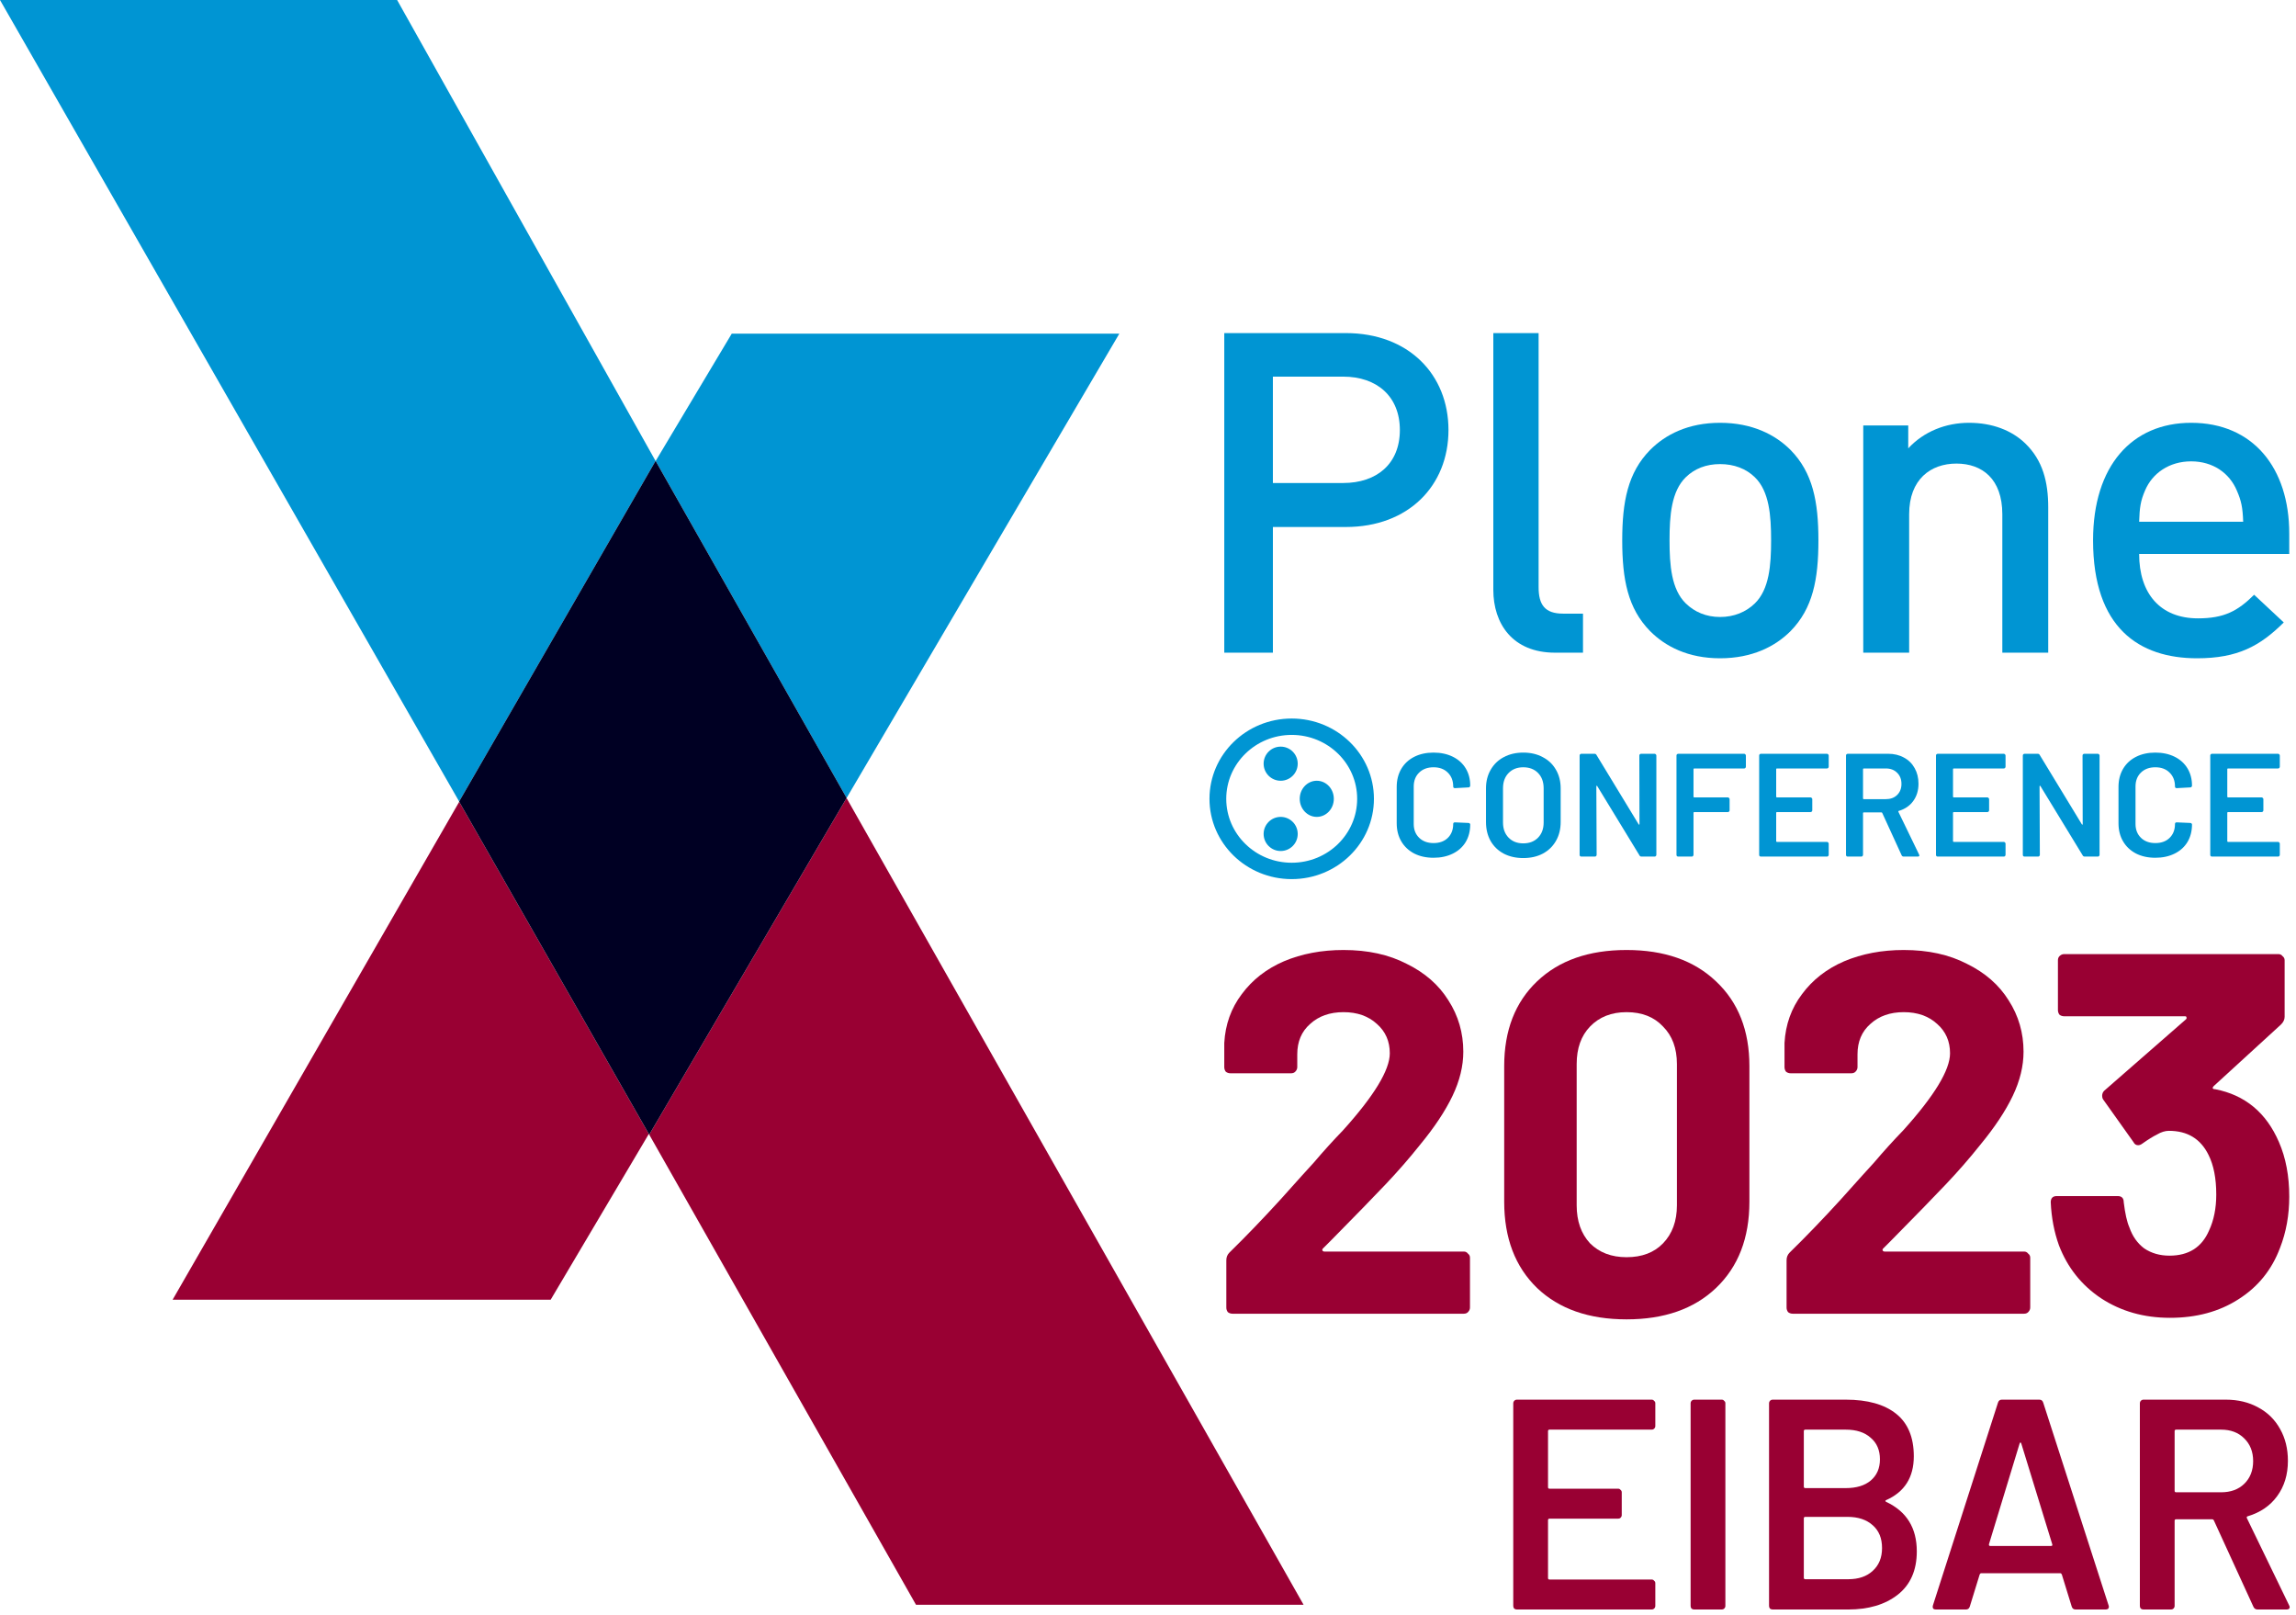 <svg width="273" height="192" viewBox="0 0 273 192" fill="none" xmlns="http://www.w3.org/2000/svg">
<path d="M160.025 62.644H151.351V77.583H145.569V39.594H160.023C167.465 39.594 172.227 44.503 172.227 51.119C172.227 57.735 167.465 62.644 160.025 62.644ZM159.702 44.77H151.35V57.415H159.702C163.717 57.415 166.447 55.12 166.447 51.119C166.447 47.117 163.717 44.77 159.702 44.77Z" fill="#0095D3"/>
<path d="M184.897 77.583C179.828 77.583 177.559 74.115 177.559 70.115V39.594H182.944V69.795C182.944 71.877 183.681 72.942 185.846 72.942H188.222V77.583H184.897Z" fill="#0095D3"/>
<path d="M212.907 75.014C211.084 76.849 208.328 78.249 204.521 78.249C200.718 78.249 198.014 76.846 196.195 75.014C193.549 72.319 192.887 68.865 192.887 64.227C192.887 59.643 193.549 56.19 196.195 53.493C198.014 51.66 200.718 50.258 204.521 50.258C208.328 50.258 211.084 51.662 212.907 53.493C215.552 56.19 216.214 59.643 216.214 64.227C216.217 68.866 215.552 72.318 212.907 75.014ZM208.658 56.732C207.61 55.707 206.177 55.166 204.521 55.166C202.869 55.166 201.49 55.704 200.44 56.732C198.732 58.404 198.512 61.262 198.512 64.227C198.512 67.192 198.732 70.053 200.44 71.724C201.488 72.746 202.869 73.341 204.521 73.341C206.177 73.341 207.609 72.749 208.658 71.724C210.37 70.05 210.589 67.192 210.589 64.227C210.589 61.262 210.37 58.403 208.658 56.732Z" fill="#0095D3"/>
<path d="M238.081 77.583V61.125C238.081 56.916 235.672 55.105 232.623 55.105C229.574 55.105 227.003 56.968 227.003 61.125V77.582H221.546V50.577H226.895V53.294C228.77 51.269 231.39 50.258 234.12 50.258C236.903 50.258 239.206 51.163 240.81 52.708C242.897 54.731 243.539 57.288 243.539 60.324V77.582L238.081 77.583Z" fill="#0095D3"/>
<path d="M254.349 65.846C254.349 70.537 256.845 73.503 261.346 73.503C264.437 73.503 266.067 72.643 268.021 70.698L271.546 73.989C268.725 76.792 266.068 78.249 261.24 78.249C254.349 78.249 248.871 74.636 248.871 64.227C248.871 55.381 253.482 50.258 260.534 50.258C267.912 50.258 272.197 55.651 272.197 63.419V65.846H254.349V65.846ZM265.957 58.294C265.09 56.245 263.139 54.841 260.534 54.841C257.932 54.841 255.923 56.245 255.056 58.294C254.514 59.535 254.405 60.344 254.35 62.017H266.719C266.662 60.344 266.502 59.534 265.957 58.294Z" fill="#0095D3"/>
<path d="M196.821 169.512C196.821 169.631 196.773 169.738 196.678 169.833C196.607 169.904 196.512 169.94 196.393 169.94H184.242C184.123 169.94 184.064 169.999 184.064 170.118V176.782C184.064 176.9 184.123 176.96 184.242 176.96H192.402C192.521 176.96 192.616 177.007 192.687 177.102C192.782 177.174 192.83 177.269 192.83 177.387V180.096C192.83 180.214 192.782 180.321 192.687 180.416C192.616 180.488 192.521 180.523 192.402 180.523H184.242C184.123 180.523 184.064 180.583 184.064 180.701V187.579C184.064 187.698 184.123 187.757 184.242 187.757H196.393C196.512 187.757 196.607 187.805 196.678 187.9C196.773 187.971 196.821 188.066 196.821 188.185V190.893C196.821 191.012 196.773 191.119 196.678 191.214C196.607 191.285 196.512 191.32 196.393 191.32H180.358C180.239 191.32 180.132 191.285 180.037 191.214C179.966 191.119 179.93 191.012 179.93 190.893V166.804C179.93 166.685 179.966 166.59 180.037 166.519C180.132 166.424 180.239 166.376 180.358 166.376H196.393C196.512 166.376 196.607 166.424 196.678 166.519C196.773 166.59 196.821 166.685 196.821 166.804V169.512Z" fill="#990033"/>
<path d="M201.446 191.32C201.327 191.32 201.22 191.285 201.125 191.214C201.054 191.119 201.018 191.012 201.018 190.893V166.804C201.018 166.685 201.054 166.59 201.125 166.519C201.22 166.424 201.327 166.376 201.446 166.376H204.724C204.843 166.376 204.938 166.424 205.009 166.519C205.104 166.59 205.152 166.685 205.152 166.804V190.893C205.152 191.012 205.104 191.119 205.009 191.214C204.938 191.285 204.843 191.32 204.724 191.32H201.446Z" fill="#990033"/>
<path d="M224.277 178.314C224.135 178.385 224.135 178.456 224.277 178.528C226.701 179.668 227.912 181.628 227.912 184.407C227.912 186.664 227.152 188.387 225.631 189.574C224.135 190.738 222.175 191.32 219.752 191.32H210.772C210.653 191.32 210.546 191.285 210.451 191.214C210.38 191.119 210.344 191.012 210.344 190.893V166.804C210.344 166.685 210.38 166.59 210.451 166.519C210.546 166.424 210.653 166.376 210.772 166.376H219.467C222.056 166.376 224.052 166.935 225.453 168.051C226.855 169.168 227.556 170.855 227.556 173.111C227.556 175.606 226.463 177.34 224.277 178.314ZM214.656 169.94C214.537 169.94 214.478 169.999 214.478 170.118V176.71C214.478 176.829 214.537 176.889 214.656 176.889H219.467C220.726 176.889 221.712 176.592 222.424 175.998C223.161 175.38 223.529 174.537 223.529 173.468C223.529 172.375 223.161 171.52 222.424 170.902C221.712 170.261 220.726 169.94 219.467 169.94H214.656ZM219.752 187.721C220.987 187.721 221.961 187.389 222.674 186.724C223.41 186.058 223.779 185.156 223.779 184.015C223.779 182.851 223.41 181.949 222.674 181.307C221.937 180.642 220.94 180.309 219.681 180.309H214.656C214.537 180.309 214.478 180.369 214.478 180.488V187.543C214.478 187.662 214.537 187.721 214.656 187.721H219.752Z" fill="#990033"/>
<path d="M246.794 191.32C246.556 191.32 246.402 191.202 246.33 190.964L245.154 187.151C245.107 187.056 245.047 187.009 244.976 187.009H235.569C235.497 187.009 235.438 187.056 235.391 187.151L234.215 190.964C234.143 191.202 233.989 191.32 233.751 191.32H230.188C230.045 191.32 229.939 191.285 229.867 191.214C229.796 191.119 229.784 190.988 229.832 190.822L237.564 166.733C237.636 166.495 237.79 166.376 238.027 166.376H242.482C242.719 166.376 242.874 166.495 242.945 166.733L250.713 190.822C250.737 190.869 250.749 190.929 250.749 191C250.749 191.214 250.618 191.32 250.357 191.32H246.794ZM236.495 183.552C236.471 183.695 236.519 183.766 236.638 183.766H243.872C244.014 183.766 244.062 183.695 244.014 183.552L240.344 171.615C240.32 171.52 240.284 171.472 240.237 171.472C240.189 171.472 240.154 171.52 240.13 171.615L236.495 183.552Z" fill="#990033"/>
<path d="M268.439 191.32C268.202 191.32 268.035 191.214 267.94 191L263.237 180.737C263.189 180.642 263.118 180.595 263.023 180.595H258.747C258.628 180.595 258.568 180.654 258.568 180.773V190.893C258.568 191.012 258.521 191.119 258.426 191.214C258.355 191.285 258.26 191.32 258.141 191.32H254.862C254.744 191.32 254.637 191.285 254.542 191.214C254.47 191.119 254.435 191.012 254.435 190.893V166.804C254.435 166.685 254.47 166.59 254.542 166.519C254.637 166.424 254.744 166.376 254.862 166.376H264.662C266.111 166.376 267.394 166.685 268.51 167.303C269.627 167.897 270.494 168.752 271.112 169.869C271.729 170.961 272.038 172.22 272.038 173.646C272.038 175.285 271.611 176.687 270.755 177.851C269.924 178.991 268.76 179.787 267.263 180.238C267.216 180.238 267.18 180.262 267.156 180.309C267.133 180.357 267.133 180.405 267.156 180.452L272.181 190.822C272.228 190.917 272.252 190.988 272.252 191.035C272.252 191.225 272.121 191.32 271.86 191.32H268.439ZM258.747 169.94C258.628 169.94 258.568 169.999 258.568 170.118V177.209C258.568 177.328 258.628 177.387 258.747 177.387H264.092C265.232 177.387 266.147 177.055 266.836 176.39C267.548 175.701 267.905 174.798 267.905 173.681C267.905 172.565 267.548 171.662 266.836 170.973C266.147 170.284 265.232 169.94 264.092 169.94H258.747Z" fill="#990033"/>
<path d="M157.304 148.404C157.222 148.486 157.202 148.567 157.243 148.649C157.283 148.73 157.365 148.771 157.487 148.771H174.051C174.255 148.771 174.418 148.852 174.54 149.015C174.703 149.137 174.784 149.3 174.784 149.503V155.427C174.784 155.63 174.703 155.814 174.54 155.976C174.418 156.099 174.255 156.16 174.051 156.16H146.547C146.343 156.16 146.159 156.099 145.996 155.976C145.874 155.814 145.813 155.63 145.813 155.427V149.809C145.813 149.442 145.935 149.137 146.18 148.893C148.176 146.939 150.214 144.822 152.292 142.542C154.37 140.221 155.674 138.776 156.204 138.206C157.345 136.863 158.506 135.58 159.688 134.359C163.396 130.247 165.25 127.194 165.25 125.199C165.25 123.774 164.74 122.614 163.722 121.718C162.703 120.782 161.379 120.314 159.749 120.314C158.119 120.314 156.794 120.782 155.776 121.718C154.757 122.614 154.248 123.815 154.248 125.321V126.848C154.248 127.051 154.166 127.235 154.003 127.397C153.881 127.52 153.718 127.581 153.514 127.581H146.302C146.098 127.581 145.915 127.52 145.752 127.397C145.63 127.235 145.569 127.051 145.569 126.848V123.978C145.691 121.779 146.384 119.846 147.647 118.176C148.91 116.467 150.581 115.164 152.659 114.268C154.777 113.373 157.141 112.925 159.749 112.925C162.642 112.925 165.148 113.474 167.267 114.574C169.426 115.632 171.076 117.077 172.217 118.909C173.399 120.741 173.99 122.777 173.99 125.016C173.99 126.726 173.562 128.476 172.706 130.268C171.851 132.059 170.567 133.993 168.856 136.069C167.592 137.657 166.227 139.224 164.761 140.771C163.294 142.318 161.114 144.557 158.221 147.488L157.304 148.404Z" fill="#990033"/>
<path d="M193.4 156.831C188.918 156.831 185.373 155.59 182.765 153.106C180.157 150.582 178.853 147.163 178.853 142.847V126.726C178.853 122.492 180.157 119.133 182.765 116.65C185.373 114.166 188.918 112.925 193.4 112.925C197.882 112.925 201.427 114.166 204.035 116.65C206.684 119.133 208.008 122.492 208.008 126.726V142.847C208.008 147.163 206.684 150.582 204.035 153.106C201.427 155.59 197.882 156.831 193.4 156.831ZM193.4 149.442C195.234 149.442 196.68 148.893 197.74 147.794C198.84 146.654 199.39 145.147 199.39 143.275V126.481C199.39 124.609 198.84 123.123 197.74 122.024C196.68 120.884 195.234 120.314 193.4 120.314C191.607 120.314 190.161 120.884 189.06 122.024C188.001 123.123 187.471 124.609 187.471 126.481V143.275C187.471 145.147 188.001 146.654 189.06 147.794C190.161 148.893 191.607 149.442 193.4 149.442Z" fill="#990033"/>
<path d="M223.918 148.404C223.837 148.486 223.817 148.567 223.857 148.649C223.898 148.73 223.98 148.771 224.102 148.771H240.666C240.869 148.771 241.032 148.852 241.154 149.015C241.317 149.137 241.399 149.3 241.399 149.503V155.427C241.399 155.63 241.317 155.814 241.154 155.976C241.032 156.099 240.869 156.16 240.666 156.16H213.161C212.957 156.16 212.774 156.099 212.611 155.976C212.489 155.814 212.428 155.63 212.428 155.427V149.809C212.428 149.442 212.55 149.137 212.794 148.893C214.791 146.939 216.828 144.822 218.906 142.542C220.985 140.221 222.289 138.776 222.818 138.206C223.959 136.863 225.12 135.58 226.302 134.359C230.01 130.247 231.864 127.194 231.864 125.199C231.864 123.774 231.355 122.614 230.336 121.718C229.317 120.782 227.993 120.314 226.363 120.314C224.733 120.314 223.409 120.782 222.39 121.718C221.372 122.614 220.862 123.815 220.862 125.321V126.848C220.862 127.051 220.781 127.235 220.618 127.397C220.496 127.52 220.333 127.581 220.129 127.581H212.917C212.713 127.581 212.53 127.52 212.367 127.397C212.244 127.235 212.183 127.051 212.183 126.848V123.978C212.305 121.779 212.998 119.846 214.261 118.176C215.524 116.467 217.195 115.164 219.273 114.268C221.392 113.373 223.755 112.925 226.363 112.925C229.256 112.925 231.762 113.474 233.881 114.574C236.041 115.632 237.691 117.077 238.832 118.909C240.014 120.741 240.604 122.777 240.604 125.016C240.604 126.726 240.177 128.476 239.321 130.268C238.465 132.059 237.182 133.993 235.47 136.069C234.207 137.657 232.842 139.224 231.375 140.771C229.908 142.318 227.728 144.557 224.835 147.488L223.918 148.404Z" fill="#990033"/>
<path d="M270.975 135.764C271.79 137.636 272.198 139.794 272.198 142.237C272.198 144.435 271.831 146.47 271.097 148.343C270.12 150.949 268.469 152.984 266.147 154.45C263.865 155.915 261.155 156.648 258.018 156.648C254.921 156.648 252.191 155.875 249.827 154.328C247.505 152.781 245.834 150.684 244.816 148.038C244.245 146.45 243.919 144.74 243.838 142.908C243.838 142.42 244.082 142.175 244.571 142.175H251.783C252.272 142.175 252.517 142.42 252.517 142.908C252.68 144.252 252.904 145.249 253.189 145.901C253.556 146.959 254.147 147.794 254.962 148.404C255.817 148.974 256.816 149.259 257.957 149.259C260.238 149.259 261.807 148.262 262.663 146.267C263.233 145.046 263.519 143.621 263.519 141.992C263.519 140.079 263.213 138.512 262.602 137.29C261.665 135.377 260.096 134.42 257.895 134.42C257.447 134.42 256.979 134.563 256.49 134.848C256.001 135.092 255.41 135.458 254.717 135.947C254.554 136.069 254.391 136.13 254.228 136.13C253.984 136.13 253.8 136.008 253.678 135.764L250.072 130.695C249.99 130.573 249.95 130.43 249.95 130.268C249.95 130.023 250.031 129.82 250.194 129.657L259.912 121.169C259.994 121.087 260.014 121.006 259.973 120.924C259.973 120.843 259.912 120.802 259.79 120.802H245.427C245.223 120.802 245.04 120.741 244.877 120.619C244.754 120.456 244.693 120.273 244.693 120.07V114.146C244.693 113.943 244.754 113.78 244.877 113.658C245.04 113.495 245.223 113.413 245.427 113.413H270.914C271.118 113.413 271.281 113.495 271.403 113.658C271.566 113.78 271.648 113.943 271.648 114.146V120.863C271.648 121.189 271.505 121.494 271.22 121.779L263.213 129.107C263.131 129.189 263.091 129.27 263.091 129.352C263.131 129.433 263.233 129.474 263.396 129.474C266.941 130.166 269.468 132.262 270.975 135.764Z" fill="#990033"/>
<path d="M170.452 101.961C169.579 101.961 168.812 101.792 168.149 101.455C167.486 101.105 166.974 100.622 166.613 100.005C166.253 99.389 166.072 98.673 166.072 97.858V93.546C166.072 92.731 166.253 92.015 166.613 91.398C166.974 90.782 167.486 90.304 168.149 89.967C168.812 89.629 169.579 89.46 170.452 89.46C171.312 89.46 172.074 89.624 172.737 89.949C173.4 90.275 173.912 90.735 174.273 91.329C174.633 91.922 174.813 92.609 174.813 93.389C174.813 93.447 174.79 93.499 174.744 93.546C174.709 93.581 174.662 93.598 174.604 93.598L172.999 93.686C172.859 93.686 172.79 93.621 172.79 93.493C172.79 92.807 172.574 92.254 172.144 91.835C171.725 91.416 171.161 91.206 170.452 91.206C169.742 91.206 169.172 91.416 168.742 91.835C168.311 92.254 168.096 92.807 168.096 93.493V97.945C168.096 98.62 168.311 99.168 168.742 99.587C169.172 100.005 169.742 100.215 170.452 100.215C171.161 100.215 171.725 100.011 172.144 99.604C172.574 99.185 172.79 98.632 172.79 97.945C172.79 97.817 172.859 97.753 172.999 97.753L174.604 97.823C174.662 97.823 174.709 97.841 174.744 97.876C174.79 97.91 174.813 97.951 174.813 97.998C174.813 98.789 174.633 99.487 174.273 100.093C173.912 100.686 173.4 101.146 172.737 101.472C172.074 101.798 171.312 101.961 170.452 101.961Z" fill="#0095D3"/>
<path d="M181.119 101.996C180.246 101.996 179.473 101.821 178.798 101.472C178.124 101.111 177.6 100.605 177.228 99.953C176.867 99.301 176.687 98.551 176.687 97.701V93.72C176.687 92.882 176.873 92.143 177.245 91.503C177.618 90.851 178.135 90.351 178.798 90.002C179.473 89.641 180.246 89.46 181.119 89.46C182.003 89.46 182.776 89.641 183.439 90.002C184.114 90.351 184.637 90.851 185.009 91.503C185.382 92.143 185.568 92.882 185.568 93.72V97.701C185.568 98.551 185.382 99.301 185.009 99.953C184.637 100.605 184.114 101.111 183.439 101.472C182.776 101.821 182.003 101.996 181.119 101.996ZM181.119 100.25C181.852 100.25 182.439 100.023 182.881 99.569C183.323 99.115 183.544 98.516 183.544 97.771V93.703C183.544 92.946 183.323 92.341 182.881 91.887C182.439 91.433 181.852 91.206 181.119 91.206C180.398 91.206 179.816 91.433 179.374 91.887C178.932 92.341 178.711 92.946 178.711 93.703V97.771C178.711 98.516 178.932 99.115 179.374 99.569C179.816 100.023 180.398 100.25 181.119 100.25Z" fill="#0095D3"/>
<path d="M194.921 89.81C194.921 89.751 194.939 89.705 194.973 89.67C195.02 89.624 195.072 89.6 195.13 89.6H196.736C196.794 89.6 196.84 89.624 196.875 89.67C196.922 89.705 196.945 89.751 196.945 89.81V101.612C196.945 101.67 196.922 101.722 196.875 101.769C196.84 101.804 196.794 101.821 196.736 101.821H195.183C195.066 101.821 194.985 101.775 194.939 101.681L189.914 93.441C189.89 93.406 189.867 93.394 189.844 93.406C189.821 93.406 189.809 93.429 189.809 93.476L189.844 101.612C189.844 101.67 189.821 101.722 189.774 101.769C189.739 101.804 189.693 101.821 189.635 101.821H188.029C187.971 101.821 187.919 101.804 187.872 101.769C187.838 101.722 187.82 101.67 187.82 101.612V89.81C187.82 89.751 187.838 89.705 187.872 89.67C187.919 89.624 187.971 89.6 188.029 89.6H189.582C189.699 89.6 189.78 89.647 189.826 89.74L194.834 97.98C194.857 98.015 194.88 98.033 194.904 98.033C194.927 98.021 194.939 97.992 194.939 97.945L194.921 89.81Z" fill="#0095D3"/>
<path d="M207.59 91.136C207.59 91.195 207.567 91.247 207.521 91.294C207.486 91.329 207.439 91.346 207.381 91.346H201.449C201.391 91.346 201.362 91.375 201.362 91.433V94.698C201.362 94.756 201.391 94.785 201.449 94.785H205.444C205.503 94.785 205.549 94.809 205.584 94.855C205.631 94.89 205.654 94.937 205.654 94.995V96.322C205.654 96.38 205.631 96.432 205.584 96.479C205.549 96.514 205.503 96.531 205.444 96.531H201.449C201.391 96.531 201.362 96.56 201.362 96.618V101.612C201.362 101.67 201.339 101.722 201.292 101.769C201.257 101.804 201.211 101.821 201.152 101.821H199.547C199.489 101.821 199.437 101.804 199.39 101.769C199.355 101.722 199.338 101.67 199.338 101.612V89.81C199.338 89.751 199.355 89.705 199.39 89.67C199.437 89.624 199.489 89.6 199.547 89.6H207.381C207.439 89.6 207.486 89.624 207.521 89.67C207.567 89.705 207.59 89.751 207.59 89.81V91.136Z" fill="#0095D3"/>
<path d="M217.439 91.136C217.439 91.195 217.416 91.247 217.369 91.294C217.334 91.329 217.288 91.346 217.23 91.346H211.28C211.222 91.346 211.193 91.375 211.193 91.433V94.698C211.193 94.756 211.222 94.785 211.28 94.785H215.275C215.334 94.785 215.38 94.809 215.415 94.855C215.462 94.89 215.485 94.937 215.485 94.995V96.322C215.485 96.38 215.462 96.432 215.415 96.479C215.38 96.514 215.334 96.531 215.275 96.531H211.28C211.222 96.531 211.193 96.56 211.193 96.618V99.988C211.193 100.046 211.222 100.075 211.28 100.075H217.23C217.288 100.075 217.334 100.099 217.369 100.145C217.416 100.18 217.439 100.227 217.439 100.285V101.612C217.439 101.67 217.416 101.722 217.369 101.769C217.334 101.804 217.288 101.821 217.23 101.821H209.378C209.32 101.821 209.268 101.804 209.221 101.769C209.186 101.722 209.169 101.67 209.169 101.612V89.81C209.169 89.751 209.186 89.705 209.221 89.67C209.268 89.624 209.32 89.6 209.378 89.6H217.23C217.288 89.6 217.334 89.624 217.369 89.67C217.416 89.705 217.439 89.751 217.439 89.81V91.136Z" fill="#0095D3"/>
<path d="M226.351 101.821C226.235 101.821 226.153 101.769 226.107 101.664L223.804 96.636C223.78 96.589 223.745 96.566 223.699 96.566H221.605C221.547 96.566 221.518 96.595 221.518 96.653V101.612C221.518 101.67 221.495 101.722 221.448 101.769C221.413 101.804 221.367 101.821 221.309 101.821H219.703C219.645 101.821 219.593 101.804 219.546 101.769C219.512 101.722 219.494 101.67 219.494 101.612V89.81C219.494 89.751 219.512 89.705 219.546 89.67C219.593 89.624 219.645 89.6 219.703 89.6H224.501C225.211 89.6 225.839 89.751 226.386 90.054C226.932 90.345 227.357 90.764 227.659 91.311C227.962 91.847 228.113 92.463 228.113 93.162C228.113 93.965 227.904 94.651 227.485 95.222C227.078 95.781 226.508 96.17 225.775 96.392C225.752 96.392 225.734 96.403 225.723 96.427C225.711 96.45 225.711 96.473 225.723 96.496L228.183 101.577C228.206 101.623 228.218 101.658 228.218 101.681C228.218 101.775 228.154 101.821 228.026 101.821H226.351ZM221.605 91.346C221.547 91.346 221.518 91.375 221.518 91.433V94.908C221.518 94.966 221.547 94.995 221.605 94.995H224.222C224.781 94.995 225.228 94.832 225.566 94.506C225.915 94.168 226.089 93.726 226.089 93.179C226.089 92.632 225.915 92.19 225.566 91.852C225.228 91.515 224.781 91.346 224.222 91.346H221.605Z" fill="#0095D3"/>
<path d="M238.464 91.136C238.464 91.195 238.441 91.247 238.394 91.294C238.359 91.329 238.313 91.346 238.255 91.346H232.305C232.247 91.346 232.218 91.375 232.218 91.433V94.698C232.218 94.756 232.247 94.785 232.305 94.785H236.301C236.359 94.785 236.405 94.809 236.44 94.855C236.487 94.89 236.51 94.937 236.51 94.995V96.322C236.51 96.38 236.487 96.432 236.44 96.479C236.405 96.514 236.359 96.531 236.301 96.531H232.305C232.247 96.531 232.218 96.56 232.218 96.618V99.988C232.218 100.046 232.247 100.075 232.305 100.075H238.255C238.313 100.075 238.359 100.099 238.394 100.145C238.441 100.18 238.464 100.227 238.464 100.285V101.612C238.464 101.67 238.441 101.722 238.394 101.769C238.359 101.804 238.313 101.821 238.255 101.821H230.403C230.345 101.821 230.293 101.804 230.246 101.769C230.212 101.722 230.194 101.67 230.194 101.612V89.81C230.194 89.751 230.212 89.705 230.246 89.67C230.293 89.624 230.345 89.6 230.403 89.6H238.255C238.313 89.6 238.359 89.624 238.394 89.67C238.441 89.705 238.464 89.751 238.464 89.81V91.136Z" fill="#0095D3"/>
<path d="M247.62 89.81C247.62 89.751 247.638 89.705 247.673 89.67C247.719 89.624 247.771 89.6 247.83 89.6H249.435C249.493 89.6 249.539 89.624 249.574 89.67C249.621 89.705 249.644 89.751 249.644 89.81V101.612C249.644 101.67 249.621 101.722 249.574 101.769C249.539 101.804 249.493 101.821 249.435 101.821H247.882C247.766 101.821 247.684 101.775 247.638 101.681L242.613 93.441C242.59 93.406 242.566 93.394 242.543 93.406C242.52 93.406 242.508 93.429 242.508 93.476L242.543 101.612C242.543 101.67 242.52 101.722 242.473 101.769C242.438 101.804 242.392 101.821 242.334 101.821H240.729C240.67 101.821 240.618 101.804 240.572 101.769C240.537 101.722 240.519 101.67 240.519 101.612V89.81C240.519 89.751 240.537 89.705 240.572 89.67C240.618 89.624 240.67 89.6 240.729 89.6H242.281C242.398 89.6 242.479 89.647 242.526 89.74L247.533 97.98C247.556 98.015 247.58 98.033 247.603 98.033C247.626 98.021 247.638 97.992 247.638 97.945L247.62 89.81Z" fill="#0095D3"/>
<path d="M256.273 101.961C255.401 101.961 254.633 101.792 253.97 101.455C253.307 101.105 252.795 100.622 252.435 100.005C252.074 99.389 251.894 98.673 251.894 97.858V93.546C251.894 92.731 252.074 92.015 252.435 91.398C252.795 90.782 253.307 90.304 253.97 89.967C254.633 89.629 255.401 89.46 256.273 89.46C257.134 89.46 257.896 89.624 258.559 89.949C259.222 90.275 259.733 90.735 260.094 91.329C260.455 91.922 260.635 92.609 260.635 93.389C260.635 93.447 260.612 93.499 260.565 93.546C260.53 93.581 260.484 93.598 260.426 93.598L258.82 93.686C258.681 93.686 258.611 93.621 258.611 93.493C258.611 92.807 258.396 92.254 257.965 91.835C257.547 91.416 256.983 91.206 256.273 91.206C255.564 91.206 254.994 91.416 254.563 91.835C254.133 92.254 253.918 92.807 253.918 93.493V97.945C253.918 98.62 254.133 99.168 254.563 99.587C254.994 100.005 255.564 100.215 256.273 100.215C256.983 100.215 257.547 100.011 257.965 99.604C258.396 99.185 258.611 98.632 258.611 97.945C258.611 97.817 258.681 97.753 258.82 97.753L260.426 97.823C260.484 97.823 260.53 97.841 260.565 97.876C260.612 97.91 260.635 97.951 260.635 97.998C260.635 98.789 260.455 99.487 260.094 100.093C259.733 100.686 259.222 101.146 258.559 101.472C257.896 101.798 257.134 101.961 256.273 101.961Z" fill="#0095D3"/>
<path d="M271.075 91.136C271.075 91.195 271.052 91.247 271.005 91.294C270.971 91.329 270.924 91.346 270.866 91.346H264.916C264.858 91.346 264.829 91.375 264.829 91.433V94.698C264.829 94.756 264.858 94.785 264.916 94.785H268.912C268.97 94.785 269.016 94.809 269.051 94.855C269.098 94.89 269.121 94.937 269.121 94.995V96.322C269.121 96.38 269.098 96.432 269.051 96.479C269.016 96.514 268.97 96.531 268.912 96.531H264.916C264.858 96.531 264.829 96.56 264.829 96.618V99.988C264.829 100.046 264.858 100.075 264.916 100.075H270.866C270.924 100.075 270.971 100.099 271.005 100.145C271.052 100.18 271.075 100.227 271.075 100.285V101.612C271.075 101.67 271.052 101.722 271.005 101.769C270.971 101.804 270.924 101.821 270.866 101.821H263.015C262.956 101.821 262.904 101.804 262.858 101.769C262.823 101.722 262.805 101.67 262.805 101.612V89.81C262.805 89.751 262.823 89.705 262.858 89.67C262.904 89.624 262.956 89.6 263.015 89.6H270.866C270.924 89.6 270.971 89.624 271.005 89.67C271.052 89.705 271.075 89.751 271.075 89.81V91.136Z" fill="#0095D3"/>
<path d="M153.587 85.41C148.187 85.411 143.81 89.684 143.81 94.955C143.81 100.226 148.187 104.499 153.587 104.5C158.987 104.499 163.363 100.227 163.364 94.955C163.364 89.684 158.987 85.411 153.587 85.41ZM159.09 100.327C157.678 101.704 155.739 102.552 153.587 102.552C151.434 102.552 149.495 101.703 148.084 100.327C146.674 98.949 145.805 97.056 145.804 94.955C145.805 92.854 146.674 90.961 148.084 89.583C149.496 88.206 151.435 87.358 153.587 87.357C155.739 87.358 157.679 88.207 159.09 89.583C160.501 90.961 161.37 92.855 161.37 94.955C161.369 97.056 160.5 98.949 159.09 100.327Z" fill="#0095D3"/>
<path d="M152.275 92.808C153.395 92.808 154.302 91.899 154.302 90.779C154.302 89.659 153.395 88.751 152.275 88.751C151.156 88.751 150.248 89.659 150.248 90.779C150.248 91.899 151.156 92.808 152.275 92.808Z" fill="#0095D3"/>
<path d="M158.595 94.955C158.595 96.142 157.688 97.103 156.567 97.103C155.45 97.103 154.541 96.141 154.541 94.955C154.541 93.768 155.45 92.807 156.567 92.807C157.689 92.807 158.595 93.768 158.595 94.955Z" fill="#0095D3"/>
<path d="M152.275 101.159C153.395 101.159 154.302 100.251 154.302 99.131C154.302 98.011 153.395 97.103 152.275 97.103C151.156 97.103 150.248 98.011 150.248 99.131C150.248 100.251 151.156 101.159 152.275 101.159Z" fill="#0095D3"/>
<path d="M78.04 54.662L87.006 39.663H133.09L100.665 94.853L77.958 54.803L78.04 54.662Z" fill="#0095D3"/>
<path d="M77.195 134.87L108.916 190.759H155L100.659 94.864L77.195 134.87Z" fill="#990033"/>
<path d="M77.149 134.789L54.602 95.309L20.524 154.496H65.475L77.149 134.789Z" fill="#990033"/>
<g style="mix-blend-mode:multiply">
<path d="M77.948 54.793L47.218 0H0L54.594 95.271L77.948 54.793Z" fill="#0095D3"/>
</g>
<path d="M100.665 94.853L77.195 134.87L54.587 95.283L77.95 54.789L100.665 94.853Z" fill="#000023"/>
</svg>
